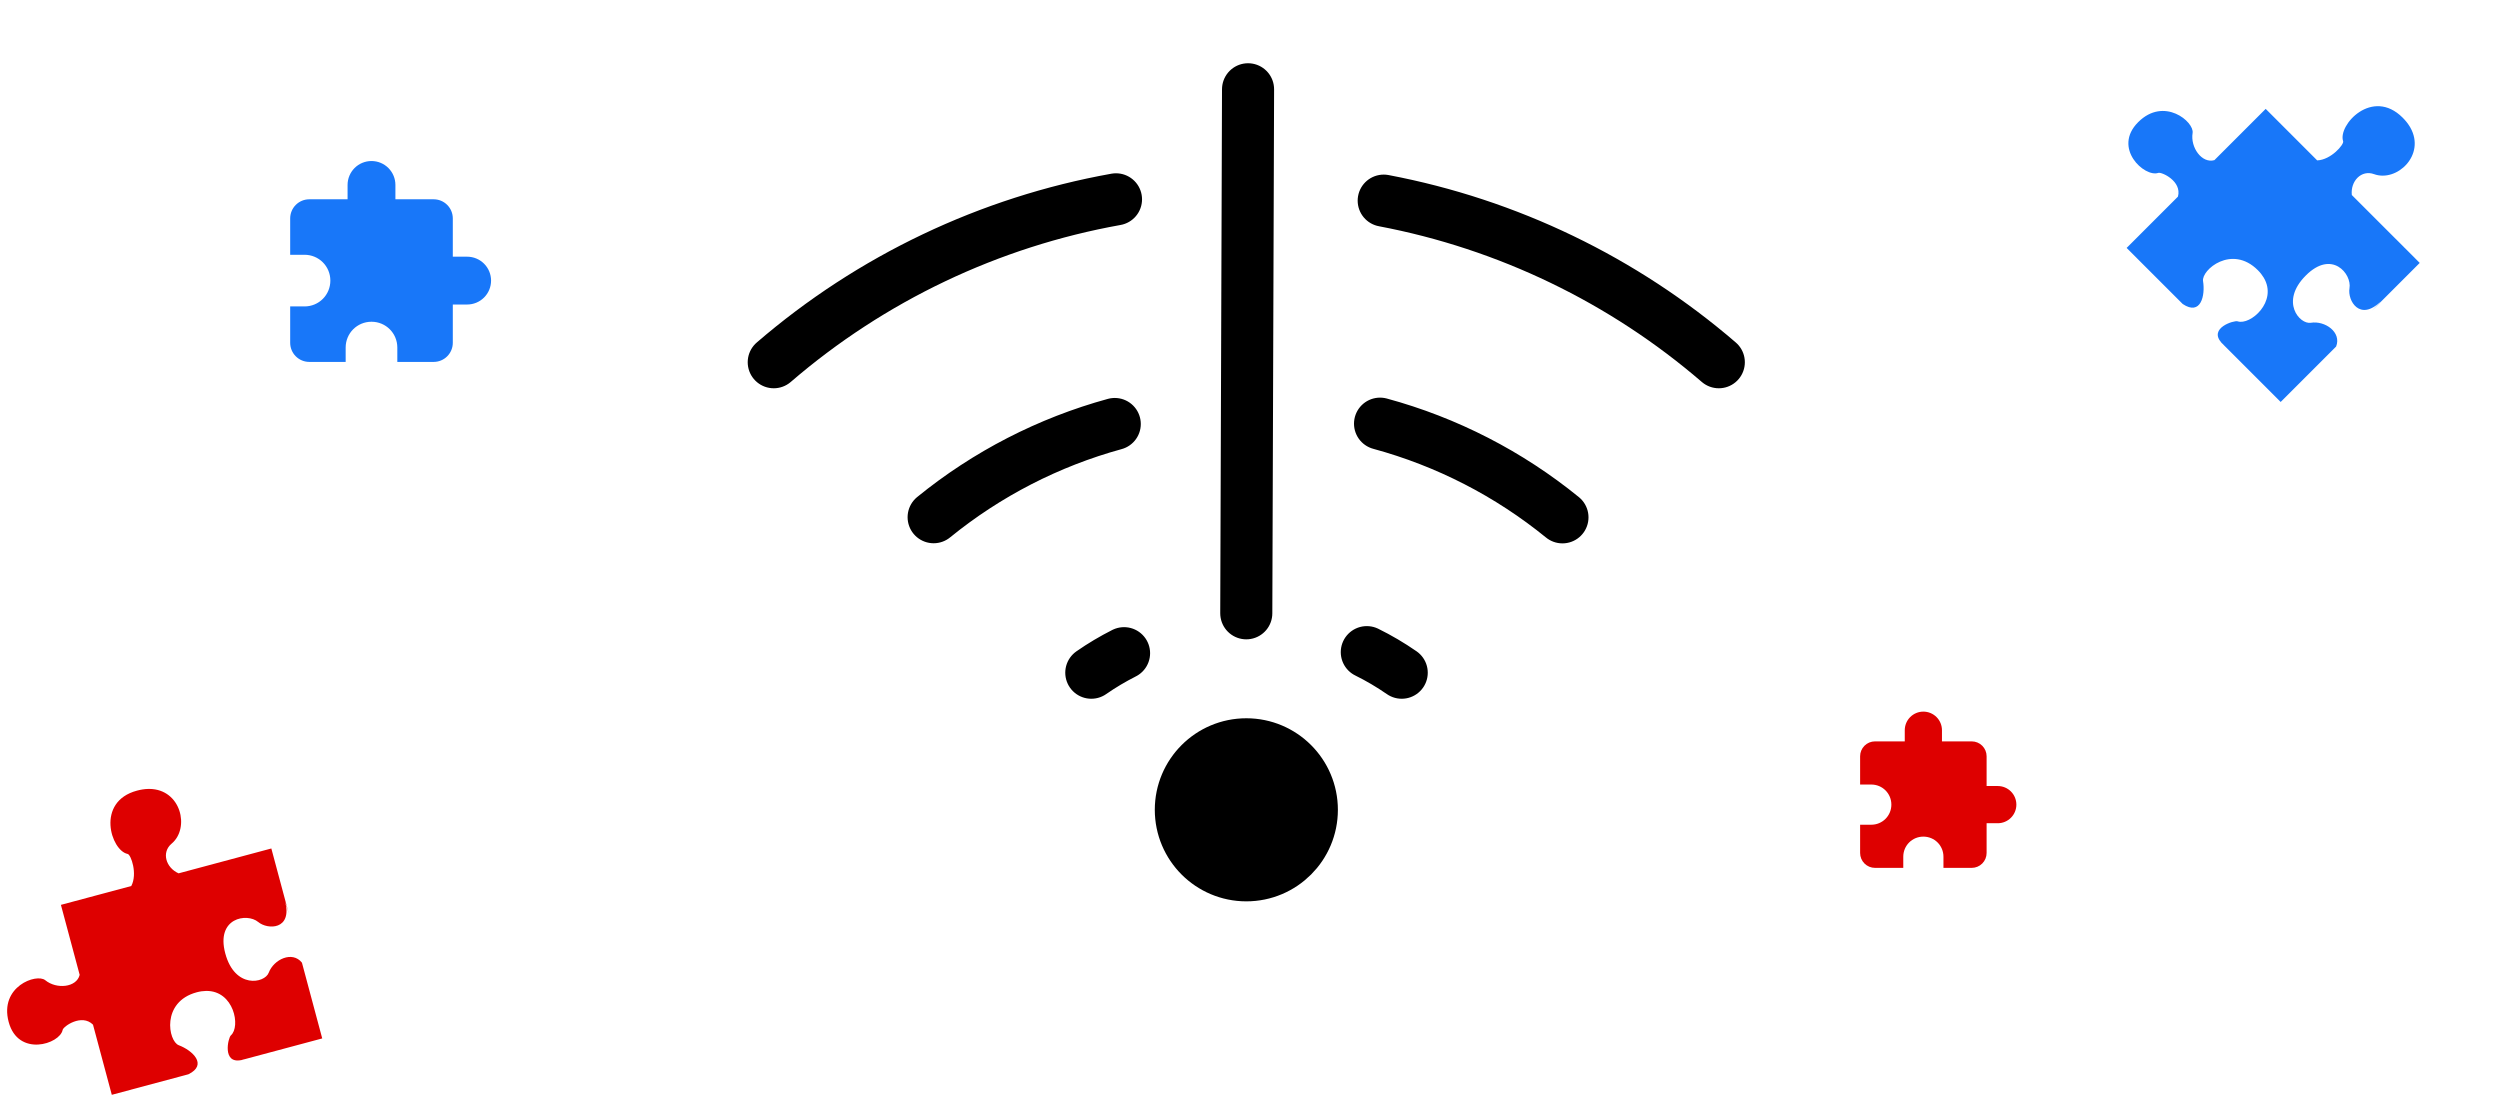 <svg width="336" height="148" viewBox="0 0 336 148" fill="none" xmlns="http://www.w3.org/2000/svg">
<path d="M125.481 69.513C132.636 63.691 140.927 59.424 149.823 56.985M185.477 56.941C194.44 59.376 202.792 63.665 209.994 69.53M167.5 82.427L167.738 12M103.992 48.684C117.09 37.402 132.975 29.841 149.99 26.79M185.97 26.966C202.628 30.127 218.162 37.617 231.008 48.684M146.671 90.412C148.088 89.426 149.559 88.555 151.073 87.789M183.698 87.648C185.309 88.44 186.876 89.364 188.391 90.412" stroke="black" stroke-width="7" stroke-linecap="round" stroke-linejoin="round"/>
<path d="M167.508 117.642C172.37 117.642 176.312 113.7 176.312 108.838C176.312 103.976 172.37 100.035 167.508 100.035C162.647 100.035 158.705 103.976 158.705 108.838C158.705 113.7 162.647 117.642 167.508 117.642Z" fill="black" stroke="black" stroke-width="7" stroke-linecap="round" stroke-linejoin="round"/>
<path d="M268.5 105.642H267V101.642C267 101.111 266.789 100.602 266.414 100.227C266.039 99.852 265.53 99.642 265 99.642H261V98.142C261 97.479 260.737 96.843 260.268 96.374C259.799 95.905 259.163 95.642 258.5 95.642C257.837 95.642 257.201 95.905 256.732 96.374C256.263 96.843 256 97.479 256 98.142V99.642H252C251.47 99.642 250.961 99.852 250.586 100.227C250.211 100.602 250 101.111 250 101.642V105.442H251.5C253 105.442 254.2 106.642 254.2 108.142C254.2 109.642 253 110.842 251.5 110.842H250V114.642C250 115.172 250.211 115.681 250.586 116.056C250.961 116.431 251.47 116.642 252 116.642H255.8V115.142C255.8 113.642 257 112.442 258.5 112.442C260 112.442 261.2 113.642 261.2 115.142V116.642H265C265.53 116.642 266.039 116.431 266.414 116.056C266.789 115.681 267 115.172 267 114.642V110.642H268.5C269.163 110.642 269.799 110.378 270.268 109.909C270.737 109.441 271 108.805 271 108.142C271 107.479 270.737 106.843 270.268 106.374C269.799 105.905 269.163 105.642 268.5 105.642Z" fill="#DE0000"/>
<path d="M323.953 17.149C323.92 17.09 323.884 17.032 323.848 16.973C323.608 16.583 323.299 16.196 322.916 15.812C318.827 11.724 314.175 16.821 314.918 18.98C315.066 19.41 313.28 21.493 311.429 21.556L304.508 14.633L297.618 21.522C295.934 22.011 294.368 19.808 294.685 17.879C294.931 16.384 290.855 12.934 287.368 16.42C283.882 19.906 288.228 23.872 290.069 23.238C290.523 23.082 293.275 24.345 292.719 26.419L285.818 33.321L293.356 40.857C295.803 42.501 296.403 39.692 296.09 37.787C295.841 36.281 299.948 32.805 303.459 36.317C303.789 36.647 304.047 36.982 304.246 37.315C306.171 40.54 302.418 43.765 300.737 43.186C300.272 43.026 296.775 44.084 298.58 46.076L298.935 46.422C298.868 46.364 298.807 46.307 298.749 46.251L306.521 54.024L313.974 46.573C314.74 44.639 312.462 43.069 310.575 43.381C309.068 43.629 306.39 40.538 309.902 37.026C313.413 33.514 316.107 36.814 315.771 38.747C315.485 40.391 317.153 43.261 319.956 40.52L318.792 41.756L325.21 35.336L316.084 26.211C315.886 24.343 317.367 22.782 319.074 23.405C322.115 24.516 326.043 20.855 323.953 17.149L323.953 17.149ZM298.58 46.076L298.322 45.826L298.736 46.239C298.68 46.184 298.628 46.129 298.58 46.076ZM320.38 40.07C320.245 40.225 320.105 40.374 319.958 40.518L320.38 40.07Z" fill="#1877F9"/>
<path d="M62.786 34.499H60.857V29.356C60.857 28.674 60.586 28.02 60.104 27.538C59.622 27.055 58.968 26.785 58.286 26.785H53.143V24.856C53.143 24.003 52.804 23.186 52.201 22.583C51.599 21.98 50.781 21.642 49.929 21.642C49.076 21.642 48.258 21.98 47.656 22.583C47.053 23.186 46.714 24.003 46.714 24.856V26.785H41.571C40.889 26.785 40.235 27.055 39.753 27.538C39.271 28.02 39 28.674 39 29.356V34.242H40.929C42.857 34.242 44.4 35.785 44.4 37.713C44.4 39.642 42.857 41.184 40.929 41.184H39V46.07C39 46.752 39.271 47.406 39.753 47.888C40.235 48.371 40.889 48.642 41.571 48.642H46.457V46.713C46.457 44.785 48 43.242 49.929 43.242C51.857 43.242 53.4 44.785 53.4 46.713V48.642H58.286C58.968 48.642 59.622 48.371 60.104 47.888C60.586 47.406 60.857 46.752 60.857 46.07V40.927H62.786C63.638 40.927 64.456 40.589 65.059 39.986C65.661 39.383 66 38.566 66 37.713C66 36.861 65.661 36.043 65.059 35.44C64.456 34.837 63.638 34.499 62.786 34.499Z" fill="#1877F9"/>
<path d="M20.088 106.031C20.02 106.03 19.952 106.032 19.883 106.034C19.426 106.047 18.936 106.121 18.412 106.261C12.827 107.758 14.915 114.335 17.157 114.771C17.603 114.858 18.514 117.446 17.643 119.081L8.187 121.613L10.708 131.024C10.289 132.727 7.598 132.982 6.086 131.743C4.915 130.782 -0.111 132.588 1.165 137.35C2.441 142.112 8.048 140.331 8.42 138.42C8.511 137.948 10.981 136.198 12.499 137.715L15.026 147.143L25.322 144.383C27.968 143.086 25.836 141.162 24.03 140.48C22.601 139.942 21.644 134.649 26.442 133.363C26.891 133.243 27.311 133.186 27.7 133.181C31.454 133.126 32.371 137.989 31.029 139.155C30.658 139.478 29.826 143.036 32.453 142.468L32.93 142.334C32.847 142.363 32.766 142.387 32.689 142.409L43.307 139.565L40.581 129.385C39.289 127.755 36.791 128.943 36.117 130.732C35.578 132.162 31.563 132.935 30.277 128.138C28.991 123.342 33.195 122.659 34.702 123.916C35.983 124.985 39.302 124.976 38.329 121.178L38.818 122.804L36.468 114.036L24.002 117.377C22.285 116.615 21.674 114.551 23.067 113.384C25.549 111.306 24.343 106.074 20.088 106.031L20.088 106.031ZM32.453 142.468L32.108 142.566L32.672 142.415C32.596 142.436 32.523 142.453 32.453 142.468ZM38.152 120.586C38.219 120.78 38.278 120.977 38.329 121.175L38.152 120.586Z" fill="#DE0000"/>
</svg>
